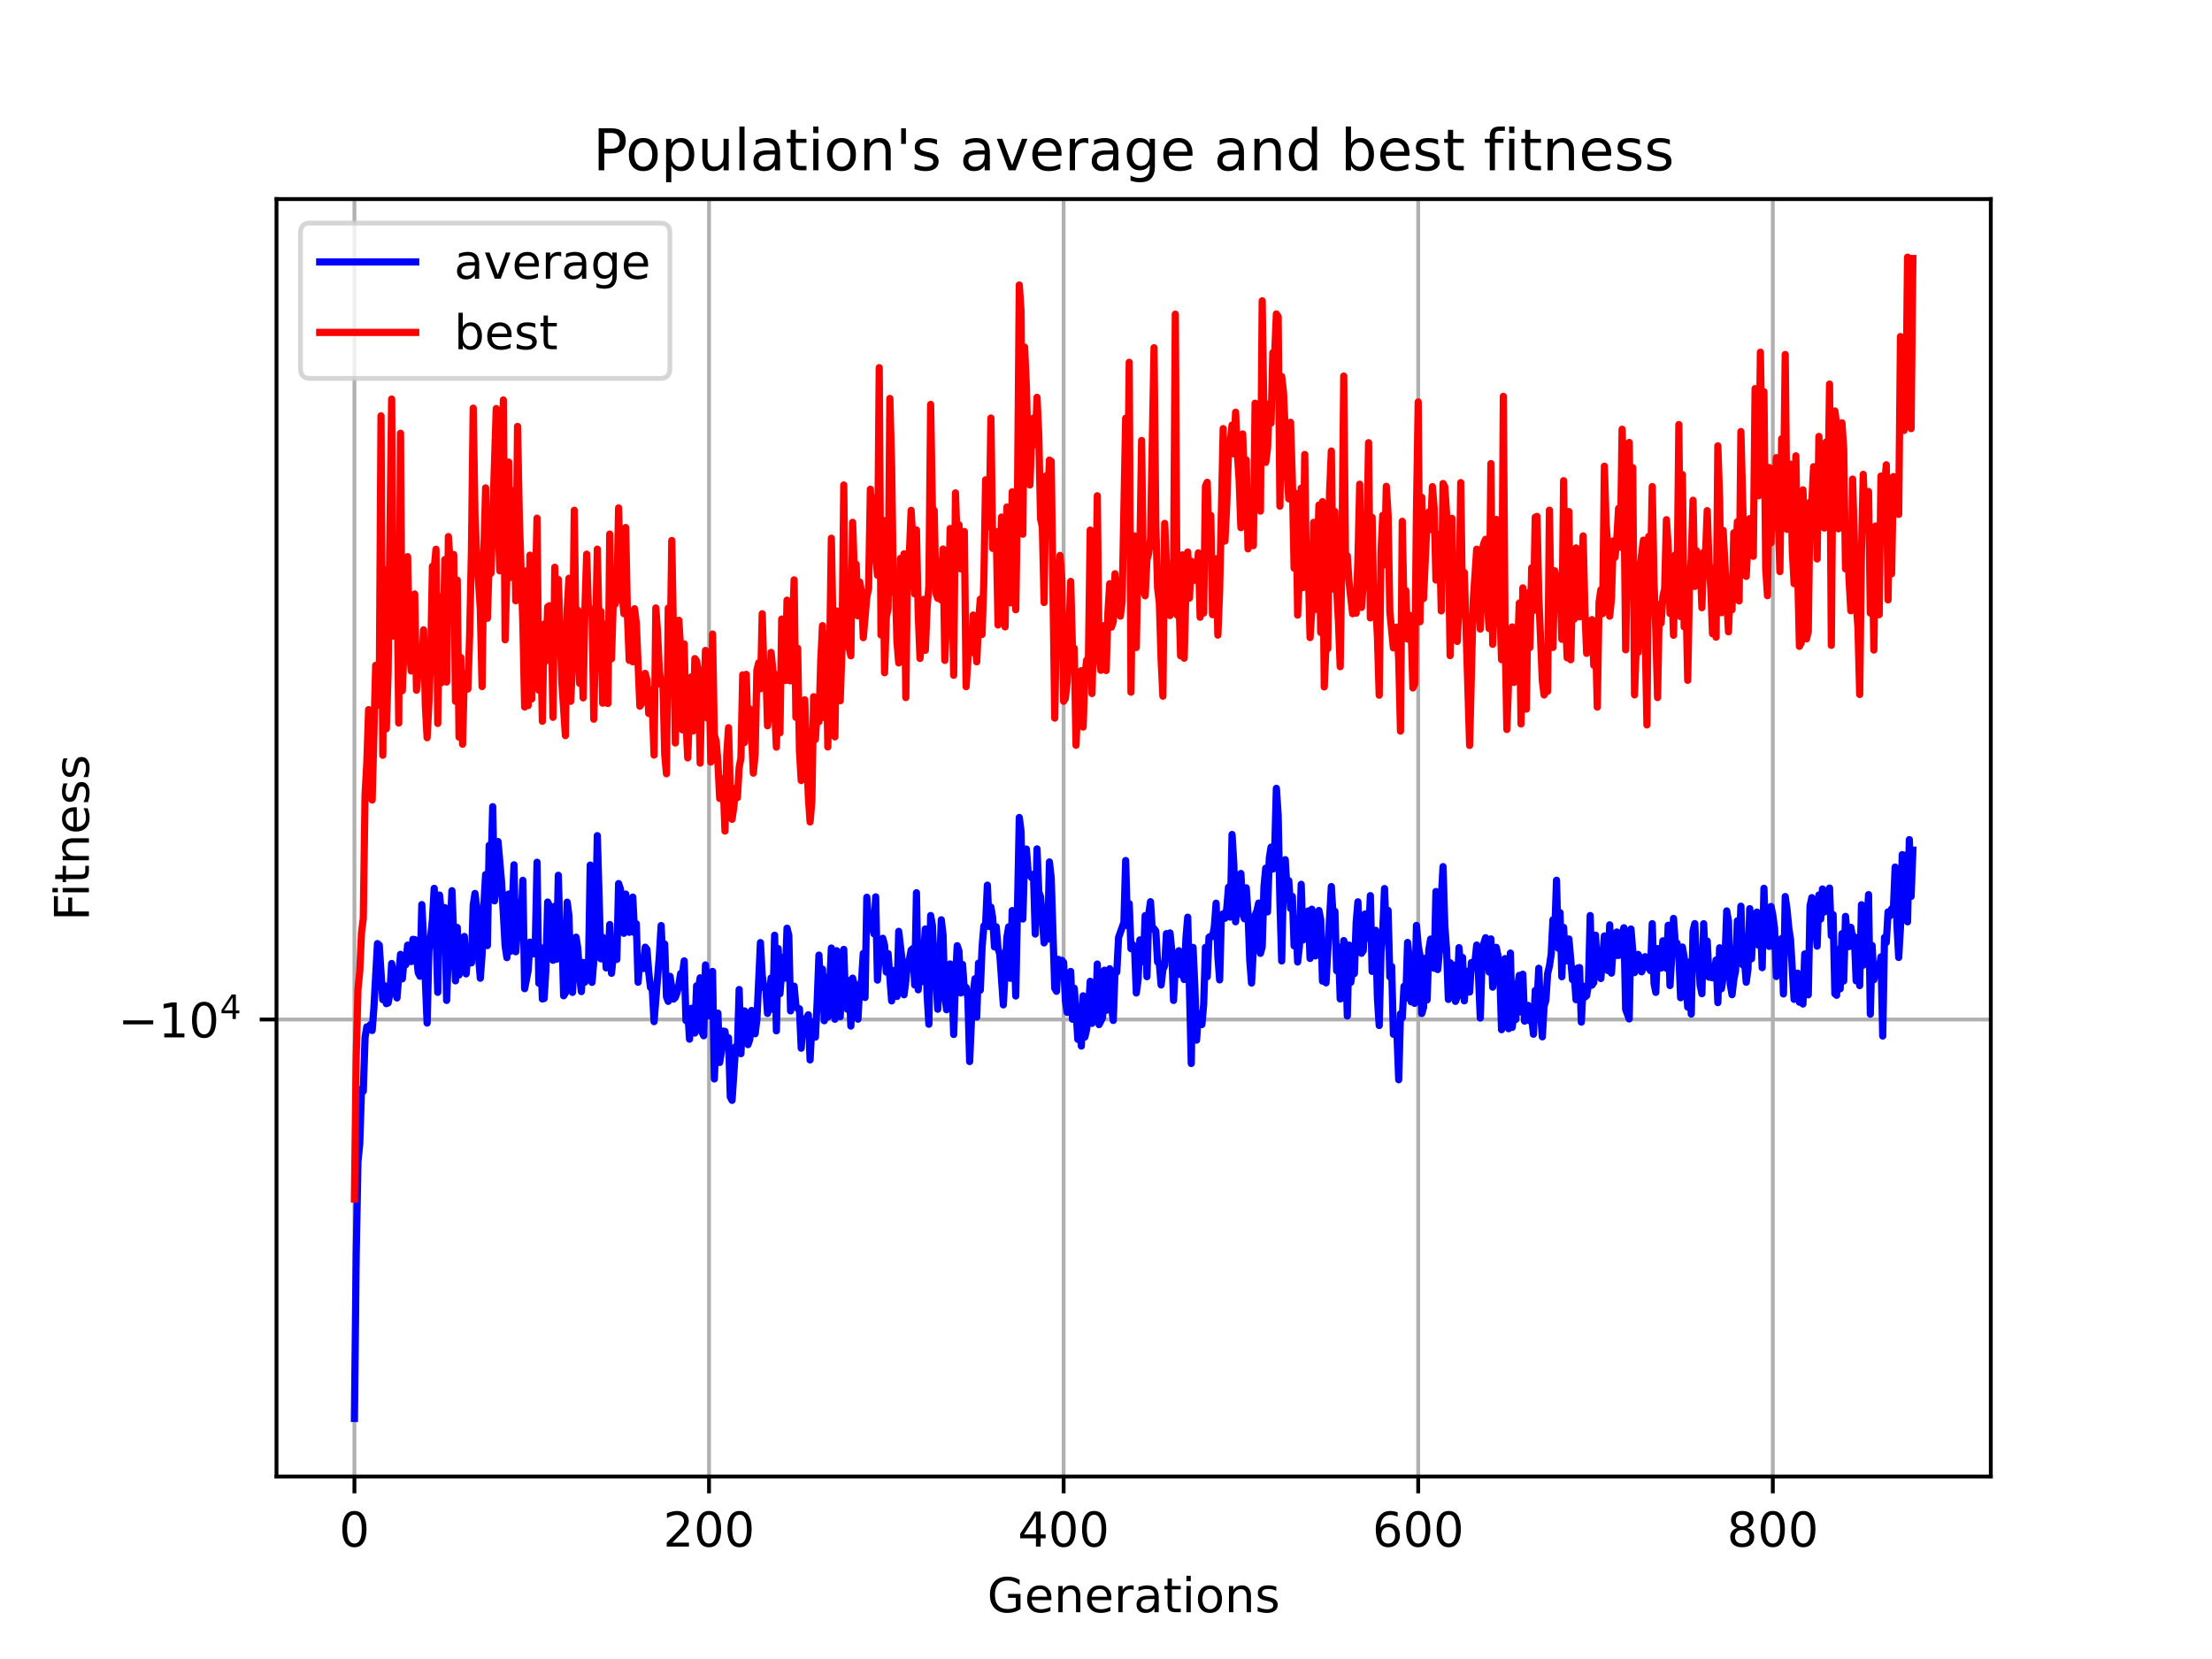 <?xml version="1.0" encoding="utf-8" standalone="no"?>
<!DOCTYPE svg PUBLIC "-//W3C//DTD SVG 1.1//EN"
  "http://www.w3.org/Graphics/SVG/1.1/DTD/svg11.dtd">
<!-- Created with matplotlib (https://matplotlib.org/) -->
<svg height="345.6pt" version="1.1" viewBox="0 0 460.8 345.6" width="460.8pt" xmlns="http://www.w3.org/2000/svg" xmlns:xlink="http://www.w3.org/1999/xlink">
 <defs>
  <style type="text/css">*{stroke-linecap:butt;stroke-linejoin:round;}</style>
 </defs>
 <g id="figure_1">
  <g id="patch_1">
   <path d="M 0 345.6 
L 460.8 345.6 
L 460.8 0 
L 0 0 
z
" style="fill:#ffffff;"/>
  </g>
  <g id="axes_1">
   <g id="patch_2">
    <path d="M 57.6 307.584 
L 414.72 307.584 
L 414.72 41.472 
L 57.6 41.472 
z
" style="fill:#ffffff;"/>
   </g>
   <g id="matplotlib.axis_1">
    <g id="xtick_1">
     <g id="line2d_1">
      <path clip-path="url(#pd38c120e44)" d="M 73.833 307.584 
L 73.833 41.472 
" style="fill:none;stroke:#b0b0b0;stroke-linecap:square;stroke-width:0.8;"/>
     </g>
     <g id="line2d_2">
      <defs>
       <path d="M 0 0 
L 0 3.5 
" id="m1db0c5ffa4" style="stroke:#000000;stroke-width:0.8;"/>
      </defs>
      <g>
       <use style="stroke:#000000;stroke-width:0.8;" x="73.833" xlink:href="#m1db0c5ffa4" y="307.584"/>
      </g>
     </g>
     <g id="text_1">
      <!-- 0 -->
      <g transform="translate(70.651 322.182)scale(0.1 -0.1)">
       <defs>
        <path d="M 31.781 66.406 
Q 24.172 66.406 20.328 58.906 
Q 16.5 51.422 16.5 36.375 
Q 16.5 21.391 20.328 13.891 
Q 24.172 6.391 31.781 6.391 
Q 39.453 6.391 43.281 13.891 
Q 47.125 21.391 47.125 36.375 
Q 47.125 51.422 43.281 58.906 
Q 39.453 66.406 31.781 66.406 
z
M 31.781 74.219 
Q 44.047 74.219 50.516 64.516 
Q 56.984 54.828 56.984 36.375 
Q 56.984 17.969 50.516 8.266 
Q 44.047 -1.422 31.781 -1.422 
Q 19.531 -1.422 13.062 8.266 
Q 6.594 17.969 6.594 36.375 
Q 6.594 54.828 13.062 64.516 
Q 19.531 74.219 31.781 74.219 
z
" id="DejaVuSans-48"/>
       </defs>
       <use xlink:href="#DejaVuSans-48"/>
      </g>
     </g>
    </g>
    <g id="xtick_2">
     <g id="line2d_3">
      <path clip-path="url(#pd38c120e44)" d="M 147.702 307.584 
L 147.702 41.472 
" style="fill:none;stroke:#b0b0b0;stroke-linecap:square;stroke-width:0.8;"/>
     </g>
     <g id="line2d_4">
      <g>
       <use style="stroke:#000000;stroke-width:0.8;" x="147.702" xlink:href="#m1db0c5ffa4" y="307.584"/>
      </g>
     </g>
     <g id="text_2">
      <!-- 200 -->
      <g transform="translate(138.158 322.182)scale(0.1 -0.1)">
       <defs>
        <path d="M 19.188 8.297 
L 53.609 8.297 
L 53.609 0 
L 7.328 0 
L 7.328 8.297 
Q 12.938 14.109 22.625 23.891 
Q 32.328 33.688 34.812 36.531 
Q 39.547 41.844 41.422 45.531 
Q 43.312 49.219 43.312 52.781 
Q 43.312 58.594 39.234 62.25 
Q 35.156 65.922 28.609 65.922 
Q 23.969 65.922 18.812 64.312 
Q 13.672 62.703 7.812 59.422 
L 7.812 69.391 
Q 13.766 71.781 18.938 73 
Q 24.125 74.219 28.422 74.219 
Q 39.75 74.219 46.484 68.547 
Q 53.219 62.891 53.219 53.422 
Q 53.219 48.922 51.531 44.891 
Q 49.859 40.875 45.406 35.406 
Q 44.188 33.984 37.641 27.219 
Q 31.109 20.453 19.188 8.297 
z
" id="DejaVuSans-50"/>
       </defs>
       <use xlink:href="#DejaVuSans-50"/>
       <use x="63.623" xlink:href="#DejaVuSans-48"/>
       <use x="127.246" xlink:href="#DejaVuSans-48"/>
      </g>
     </g>
    </g>
    <g id="xtick_3">
     <g id="line2d_5">
      <path clip-path="url(#pd38c120e44)" d="M 221.571 307.584 
L 221.571 41.472 
" style="fill:none;stroke:#b0b0b0;stroke-linecap:square;stroke-width:0.8;"/>
     </g>
     <g id="line2d_6">
      <g>
       <use style="stroke:#000000;stroke-width:0.8;" x="221.571" xlink:href="#m1db0c5ffa4" y="307.584"/>
      </g>
     </g>
     <g id="text_3">
      <!-- 400 -->
      <g transform="translate(212.027 322.182)scale(0.1 -0.1)">
       <defs>
        <path d="M 37.797 64.312 
L 12.891 25.391 
L 37.797 25.391 
z
M 35.203 72.906 
L 47.609 72.906 
L 47.609 25.391 
L 58.016 25.391 
L 58.016 17.188 
L 47.609 17.188 
L 47.609 0 
L 37.797 0 
L 37.797 17.188 
L 4.891 17.188 
L 4.891 26.703 
z
" id="DejaVuSans-52"/>
       </defs>
       <use xlink:href="#DejaVuSans-52"/>
       <use x="63.623" xlink:href="#DejaVuSans-48"/>
       <use x="127.246" xlink:href="#DejaVuSans-48"/>
      </g>
     </g>
    </g>
    <g id="xtick_4">
     <g id="line2d_7">
      <path clip-path="url(#pd38c120e44)" d="M 295.44 307.584 
L 295.44 41.472 
" style="fill:none;stroke:#b0b0b0;stroke-linecap:square;stroke-width:0.8;"/>
     </g>
     <g id="line2d_8">
      <g>
       <use style="stroke:#000000;stroke-width:0.8;" x="295.44" xlink:href="#m1db0c5ffa4" y="307.584"/>
      </g>
     </g>
     <g id="text_4">
      <!-- 600 -->
      <g transform="translate(285.896 322.182)scale(0.1 -0.1)">
       <defs>
        <path d="M 33.016 40.375 
Q 26.375 40.375 22.484 35.828 
Q 18.609 31.297 18.609 23.391 
Q 18.609 15.531 22.484 10.953 
Q 26.375 6.391 33.016 6.391 
Q 39.656 6.391 43.531 10.953 
Q 47.406 15.531 47.406 23.391 
Q 47.406 31.297 43.531 35.828 
Q 39.656 40.375 33.016 40.375 
z
M 52.594 71.297 
L 52.594 62.312 
Q 48.875 64.062 45.094 64.984 
Q 41.312 65.922 37.594 65.922 
Q 27.828 65.922 22.672 59.328 
Q 17.531 52.734 16.797 39.406 
Q 19.672 43.656 24.016 45.922 
Q 28.375 48.188 33.594 48.188 
Q 44.578 48.188 50.953 41.516 
Q 57.328 34.859 57.328 23.391 
Q 57.328 12.156 50.688 5.359 
Q 44.047 -1.422 33.016 -1.422 
Q 20.359 -1.422 13.672 8.266 
Q 6.984 17.969 6.984 36.375 
Q 6.984 53.656 15.188 63.938 
Q 23.391 74.219 37.203 74.219 
Q 40.922 74.219 44.703 73.484 
Q 48.484 72.75 52.594 71.297 
z
" id="DejaVuSans-54"/>
       </defs>
       <use xlink:href="#DejaVuSans-54"/>
       <use x="63.623" xlink:href="#DejaVuSans-48"/>
       <use x="127.246" xlink:href="#DejaVuSans-48"/>
      </g>
     </g>
    </g>
    <g id="xtick_5">
     <g id="line2d_9">
      <path clip-path="url(#pd38c120e44)" d="M 369.309 307.584 
L 369.309 41.472 
" style="fill:none;stroke:#b0b0b0;stroke-linecap:square;stroke-width:0.8;"/>
     </g>
     <g id="line2d_10">
      <g>
       <use style="stroke:#000000;stroke-width:0.8;" x="369.309" xlink:href="#m1db0c5ffa4" y="307.584"/>
      </g>
     </g>
     <g id="text_5">
      <!-- 800 -->
      <g transform="translate(359.765 322.182)scale(0.1 -0.1)">
       <defs>
        <path d="M 31.781 34.625 
Q 24.75 34.625 20.719 30.859 
Q 16.703 27.094 16.703 20.516 
Q 16.703 13.922 20.719 10.156 
Q 24.75 6.391 31.781 6.391 
Q 38.812 6.391 42.859 10.172 
Q 46.922 13.969 46.922 20.516 
Q 46.922 27.094 42.891 30.859 
Q 38.875 34.625 31.781 34.625 
z
M 21.922 38.812 
Q 15.578 40.375 12.031 44.719 
Q 8.5 49.078 8.5 55.328 
Q 8.5 64.062 14.719 69.141 
Q 20.953 74.219 31.781 74.219 
Q 42.672 74.219 48.875 69.141 
Q 55.078 64.062 55.078 55.328 
Q 55.078 49.078 51.531 44.719 
Q 48 40.375 41.703 38.812 
Q 48.828 37.156 52.797 32.312 
Q 56.781 27.484 56.781 20.516 
Q 56.781 9.906 50.312 4.234 
Q 43.844 -1.422 31.781 -1.422 
Q 19.734 -1.422 13.25 4.234 
Q 6.781 9.906 6.781 20.516 
Q 6.781 27.484 10.781 32.312 
Q 14.797 37.156 21.922 38.812 
z
M 18.312 54.391 
Q 18.312 48.734 21.844 45.562 
Q 25.391 42.391 31.781 42.391 
Q 38.141 42.391 41.719 45.562 
Q 45.312 48.734 45.312 54.391 
Q 45.312 60.062 41.719 63.234 
Q 38.141 66.406 31.781 66.406 
Q 25.391 66.406 21.844 63.234 
Q 18.312 60.062 18.312 54.391 
z
" id="DejaVuSans-56"/>
       </defs>
       <use xlink:href="#DejaVuSans-56"/>
       <use x="63.623" xlink:href="#DejaVuSans-48"/>
       <use x="127.246" xlink:href="#DejaVuSans-48"/>
      </g>
     </g>
    </g>
    <g id="text_6">
     <!-- Generations -->
     <g transform="translate(205.662 335.861)scale(0.1 -0.1)">
      <defs>
       <path d="M 59.516 10.406 
L 59.516 29.984 
L 43.406 29.984 
L 43.406 38.094 
L 69.281 38.094 
L 69.281 6.781 
Q 63.578 2.734 56.688 0.656 
Q 49.812 -1.422 42 -1.422 
Q 24.906 -1.422 15.25 8.562 
Q 5.609 18.562 5.609 36.375 
Q 5.609 54.25 15.25 64.234 
Q 24.906 74.219 42 74.219 
Q 49.125 74.219 55.547 72.453 
Q 61.969 70.703 67.391 67.281 
L 67.391 56.781 
Q 61.922 61.422 55.766 63.766 
Q 49.609 66.109 42.828 66.109 
Q 29.438 66.109 22.719 58.641 
Q 16.016 51.172 16.016 36.375 
Q 16.016 21.625 22.719 14.156 
Q 29.438 6.688 42.828 6.688 
Q 48.047 6.688 52.141 7.594 
Q 56.25 8.5 59.516 10.406 
z
" id="DejaVuSans-71"/>
       <path d="M 56.203 29.594 
L 56.203 25.203 
L 14.891 25.203 
Q 15.484 15.922 20.484 11.062 
Q 25.484 6.203 34.422 6.203 
Q 39.594 6.203 44.453 7.469 
Q 49.312 8.734 54.109 11.281 
L 54.109 2.781 
Q 49.266 0.734 44.188 -0.344 
Q 39.109 -1.422 33.891 -1.422 
Q 20.797 -1.422 13.156 6.188 
Q 5.516 13.812 5.516 26.812 
Q 5.516 40.234 12.766 48.109 
Q 20.016 56 32.328 56 
Q 43.359 56 49.781 48.891 
Q 56.203 41.797 56.203 29.594 
z
M 47.219 32.234 
Q 47.125 39.594 43.094 43.984 
Q 39.062 48.391 32.422 48.391 
Q 24.906 48.391 20.391 44.141 
Q 15.875 39.891 15.188 32.172 
z
" id="DejaVuSans-101"/>
       <path d="M 54.891 33.016 
L 54.891 0 
L 45.906 0 
L 45.906 32.719 
Q 45.906 40.484 42.875 44.328 
Q 39.844 48.188 33.797 48.188 
Q 26.516 48.188 22.312 43.547 
Q 18.109 38.922 18.109 30.906 
L 18.109 0 
L 9.078 0 
L 9.078 54.688 
L 18.109 54.688 
L 18.109 46.188 
Q 21.344 51.125 25.703 53.562 
Q 30.078 56 35.797 56 
Q 45.219 56 50.047 50.172 
Q 54.891 44.344 54.891 33.016 
z
" id="DejaVuSans-110"/>
       <path d="M 41.109 46.297 
Q 39.594 47.172 37.812 47.578 
Q 36.031 48 33.891 48 
Q 26.266 48 22.188 43.047 
Q 18.109 38.094 18.109 28.812 
L 18.109 0 
L 9.078 0 
L 9.078 54.688 
L 18.109 54.688 
L 18.109 46.188 
Q 20.953 51.172 25.484 53.578 
Q 30.031 56 36.531 56 
Q 37.453 56 38.578 55.875 
Q 39.703 55.766 41.062 55.516 
z
" id="DejaVuSans-114"/>
       <path d="M 34.281 27.484 
Q 23.391 27.484 19.188 25 
Q 14.984 22.516 14.984 16.5 
Q 14.984 11.719 18.141 8.906 
Q 21.297 6.109 26.703 6.109 
Q 34.188 6.109 38.703 11.406 
Q 43.219 16.703 43.219 25.484 
L 43.219 27.484 
z
M 52.203 31.203 
L 52.203 0 
L 43.219 0 
L 43.219 8.297 
Q 40.141 3.328 35.547 0.953 
Q 30.953 -1.422 24.312 -1.422 
Q 15.922 -1.422 10.953 3.297 
Q 6 8.016 6 15.922 
Q 6 25.141 12.172 29.828 
Q 18.359 34.516 30.609 34.516 
L 43.219 34.516 
L 43.219 35.406 
Q 43.219 41.609 39.141 45 
Q 35.062 48.391 27.688 48.391 
Q 23 48.391 18.547 47.266 
Q 14.109 46.141 10.016 43.891 
L 10.016 52.203 
Q 14.938 54.109 19.578 55.047 
Q 24.219 56 28.609 56 
Q 40.484 56 46.344 49.844 
Q 52.203 43.703 52.203 31.203 
z
" id="DejaVuSans-97"/>
       <path d="M 18.312 70.219 
L 18.312 54.688 
L 36.812 54.688 
L 36.812 47.703 
L 18.312 47.703 
L 18.312 18.016 
Q 18.312 11.328 20.141 9.422 
Q 21.969 7.516 27.594 7.516 
L 36.812 7.516 
L 36.812 0 
L 27.594 0 
Q 17.188 0 13.234 3.875 
Q 9.281 7.766 9.281 18.016 
L 9.281 47.703 
L 2.688 47.703 
L 2.688 54.688 
L 9.281 54.688 
L 9.281 70.219 
z
" id="DejaVuSans-116"/>
       <path d="M 9.422 54.688 
L 18.406 54.688 
L 18.406 0 
L 9.422 0 
z
M 9.422 75.984 
L 18.406 75.984 
L 18.406 64.594 
L 9.422 64.594 
z
" id="DejaVuSans-105"/>
       <path d="M 30.609 48.391 
Q 23.391 48.391 19.188 42.75 
Q 14.984 37.109 14.984 27.297 
Q 14.984 17.484 19.156 11.844 
Q 23.344 6.203 30.609 6.203 
Q 37.797 6.203 41.984 11.859 
Q 46.188 17.531 46.188 27.297 
Q 46.188 37.016 41.984 42.703 
Q 37.797 48.391 30.609 48.391 
z
M 30.609 56 
Q 42.328 56 49.016 48.375 
Q 55.719 40.766 55.719 27.297 
Q 55.719 13.875 49.016 6.219 
Q 42.328 -1.422 30.609 -1.422 
Q 18.844 -1.422 12.172 6.219 
Q 5.516 13.875 5.516 27.297 
Q 5.516 40.766 12.172 48.375 
Q 18.844 56 30.609 56 
z
" id="DejaVuSans-111"/>
       <path d="M 44.281 53.078 
L 44.281 44.578 
Q 40.484 46.531 36.375 47.5 
Q 32.281 48.484 27.875 48.484 
Q 21.188 48.484 17.844 46.438 
Q 14.5 44.391 14.5 40.281 
Q 14.5 37.156 16.891 35.375 
Q 19.281 33.594 26.516 31.984 
L 29.594 31.297 
Q 39.156 29.25 43.188 25.516 
Q 47.219 21.781 47.219 15.094 
Q 47.219 7.469 41.188 3.016 
Q 35.156 -1.422 24.609 -1.422 
Q 20.219 -1.422 15.453 -0.562 
Q 10.688 0.297 5.422 2 
L 5.422 11.281 
Q 10.406 8.688 15.234 7.391 
Q 20.062 6.109 24.812 6.109 
Q 31.156 6.109 34.562 8.281 
Q 37.984 10.453 37.984 14.406 
Q 37.984 18.062 35.516 20.016 
Q 33.062 21.969 24.703 23.781 
L 21.578 24.516 
Q 13.234 26.266 9.516 29.906 
Q 5.812 33.547 5.812 39.891 
Q 5.812 47.609 11.281 51.797 
Q 16.75 56 26.812 56 
Q 31.781 56 36.172 55.266 
Q 40.578 54.547 44.281 53.078 
z
" id="DejaVuSans-115"/>
      </defs>
      <use xlink:href="#DejaVuSans-71"/>
      <use x="77.49" xlink:href="#DejaVuSans-101"/>
      <use x="139.014" xlink:href="#DejaVuSans-110"/>
      <use x="202.393" xlink:href="#DejaVuSans-101"/>
      <use x="263.916" xlink:href="#DejaVuSans-114"/>
      <use x="305.029" xlink:href="#DejaVuSans-97"/>
      <use x="366.309" xlink:href="#DejaVuSans-116"/>
      <use x="405.518" xlink:href="#DejaVuSans-105"/>
      <use x="433.301" xlink:href="#DejaVuSans-111"/>
      <use x="494.482" xlink:href="#DejaVuSans-110"/>
      <use x="557.861" xlink:href="#DejaVuSans-115"/>
     </g>
    </g>
   </g>
   <g id="matplotlib.axis_2">
    <g id="ytick_1">
     <g id="line2d_11">
      <path clip-path="url(#pd38c120e44)" d="M 57.6 212.379 
L 414.72 212.379 
" style="fill:none;stroke:#b0b0b0;stroke-linecap:square;stroke-width:0.8;"/>
     </g>
     <g id="line2d_12">
      <defs>
       <path d="M 0 0 
L -3.5 0 
" id="mbe01d9fb01" style="stroke:#000000;stroke-width:0.8;"/>
      </defs>
      <g>
       <use style="stroke:#000000;stroke-width:0.8;" x="57.6" xlink:href="#mbe01d9fb01" y="212.379"/>
      </g>
     </g>
     <g id="text_7">
      <!-- $\mathdefault{-10^{4}}$ -->
      <g transform="translate(24.6 216.178)scale(0.1 -0.1)">
       <defs>
        <path d="M 10.594 35.5 
L 73.188 35.5 
L 73.188 27.203 
L 10.594 27.203 
z
" id="DejaVuSans-8722"/>
        <path d="M 12.406 8.297 
L 28.516 8.297 
L 28.516 63.922 
L 10.984 60.406 
L 10.984 69.391 
L 28.422 72.906 
L 38.281 72.906 
L 38.281 8.297 
L 54.391 8.297 
L 54.391 0 
L 12.406 0 
z
" id="DejaVuSans-49"/>
       </defs>
       <use transform="translate(0 0.684)" xlink:href="#DejaVuSans-8722"/>
       <use transform="translate(83.789 0.684)" xlink:href="#DejaVuSans-49"/>
       <use transform="translate(147.412 0.684)" xlink:href="#DejaVuSans-48"/>
       <use transform="translate(211.992 38.966)scale(0.7)" xlink:href="#DejaVuSans-52"/>
      </g>
     </g>
    </g>
    <g id="text_8">
     <!-- Fitness -->
     <g transform="translate(18.52 191.845)rotate(-90)scale(0.1 -0.1)">
      <defs>
       <path d="M 9.812 72.906 
L 51.703 72.906 
L 51.703 64.594 
L 19.672 64.594 
L 19.672 43.109 
L 48.578 43.109 
L 48.578 34.812 
L 19.672 34.812 
L 19.672 0 
L 9.812 0 
z
" id="DejaVuSans-70"/>
      </defs>
      <use xlink:href="#DejaVuSans-70"/>
      <use x="50.27" xlink:href="#DejaVuSans-105"/>
      <use x="78.053" xlink:href="#DejaVuSans-116"/>
      <use x="117.262" xlink:href="#DejaVuSans-110"/>
      <use x="180.641" xlink:href="#DejaVuSans-101"/>
      <use x="242.164" xlink:href="#DejaVuSans-115"/>
      <use x="294.264" xlink:href="#DejaVuSans-115"/>
     </g>
    </g>
   </g>
   <g id="line2d_13">
    <path clip-path="url(#pd38c120e44)" d="M 73.833 295.488 
L 74.202 261.455 
L 74.571 241.921 
L 74.941 238.275 
L 75.31 226.884 
L 75.679 227.316 
L 76.049 216.107 
L 76.418 213.903 
L 76.787 214.26 
L 77.157 213.443 
L 77.526 214.669 
L 77.896 209.862 
L 78.634 196.57 
L 79.004 196.885 
L 79.742 208.253 
L 80.112 205.337 
L 80.481 209.088 
L 80.85 208.93 
L 81.22 206.943 
L 81.589 200.716 
L 81.958 202.649 
L 82.328 206.247 
L 82.697 207.891 
L 83.436 198.8 
L 83.805 203.911 
L 84.174 200.091 
L 84.544 200.954 
L 84.913 196.89 
L 85.282 198.208 
L 85.652 200.314 
L 86.021 195.679 
L 86.39 195.725 
L 87.129 202.645 
L 87.499 203.369 
L 87.868 188.44 
L 88.237 195.382 
L 88.976 213.124 
L 89.345 198.017 
L 89.715 195.263 
L 90.084 191.538 
L 90.453 185.057 
L 90.823 193.732 
L 91.192 206.725 
L 91.561 186.453 
L 91.931 190.06 
L 92.3 190.964 
L 92.669 189.076 
L 93.039 208.404 
L 93.408 198.517 
L 93.777 193.657 
L 94.147 185.548 
L 94.885 204.329 
L 95.255 193.217 
L 95.624 203.116 
L 95.993 200.185 
L 96.363 202.213 
L 96.732 195.079 
L 97.101 202.877 
L 97.471 198.508 
L 97.84 197.194 
L 98.21 200.583 
L 98.579 188.507 
L 98.948 186.118 
L 99.318 188.996 
L 99.687 199.235 
L 100.056 203.788 
L 100.426 198.826 
L 100.795 188.582 
L 101.164 182.188 
L 101.534 196.983 
L 101.903 176.102 
L 102.272 181.867 
L 102.642 168.046 
L 103.011 187.67 
L 103.38 184.728 
L 103.75 175.309 
L 104.488 183.785 
L 105.227 197.028 
L 105.596 199.495 
L 105.966 186.243 
L 106.335 198.178 
L 107.074 180.152 
L 107.443 198.266 
L 108.182 188.036 
L 108.551 192.346 
L 108.921 183.389 
L 109.29 205.966 
L 110.029 202.153 
L 110.398 196.262 
L 110.767 198.551 
L 111.137 198.726 
L 111.506 197.034 
L 111.875 179.616 
L 112.245 204.82 
L 112.614 197.37 
L 112.983 208.113 
L 113.353 208.008 
L 113.722 201.984 
L 114.091 187.913 
L 114.461 188.711 
L 114.83 196.665 
L 115.199 200.046 
L 115.569 188.775 
L 115.938 199.829 
L 116.307 182.335 
L 116.677 195.604 
L 117.046 194.332 
L 117.415 207.442 
L 117.785 206.861 
L 118.154 187.936 
L 118.524 190.788 
L 118.893 203.857 
L 119.262 206.74 
L 119.632 197.152 
L 120.001 195.233 
L 120.37 197.578 
L 120.74 203.55 
L 121.109 206.568 
L 121.478 200.491 
L 121.848 204.602 
L 122.217 203.534 
L 122.586 201.879 
L 122.956 180.206 
L 123.325 204.648 
L 123.694 200.312 
L 124.064 191.471 
L 124.433 174.08 
L 125.172 199.741 
L 125.541 195.241 
L 125.91 196.001 
L 126.28 201.637 
L 126.649 201.194 
L 127.018 192.592 
L 127.388 202.758 
L 127.757 198.993 
L 128.126 199.878 
L 128.496 199.856 
L 128.865 184.062 
L 129.235 185.158 
L 129.604 188.837 
L 129.973 194.425 
L 130.343 186.252 
L 131.081 194.215 
L 131.451 189.796 
L 131.82 186.878 
L 132.189 194.318 
L 132.559 192.439 
L 132.928 204.621 
L 133.297 199.58 
L 133.667 200.205 
L 134.036 201.765 
L 134.405 197.322 
L 134.775 197.796 
L 135.144 202.536 
L 135.513 205.713 
L 135.883 206.081 
L 136.252 212.822 
L 137.36 199.015 
L 137.729 192.808 
L 138.099 200.756 
L 138.468 196.664 
L 138.838 207.673 
L 139.207 208.604 
L 139.576 203.383 
L 140.315 208.134 
L 140.684 207.771 
L 141.054 206.744 
L 141.423 205.132 
L 141.792 202.798 
L 142.162 202.943 
L 142.531 200.167 
L 142.9 212.6 
L 143.27 210.566 
L 143.639 216.48 
L 144.008 210.066 
L 144.378 210.015 
L 144.747 215.201 
L 145.116 205.361 
L 145.486 206.184 
L 145.855 203.7 
L 146.224 214.981 
L 146.594 215.77 
L 146.963 201.01 
L 147.332 204.946 
L 147.702 211.643 
L 148.071 208.162 
L 148.44 202.361 
L 148.81 224.763 
L 149.179 215.603 
L 149.549 211.044 
L 149.918 221.332 
L 150.287 219.111 
L 150.657 214.797 
L 151.026 214.861 
L 151.395 217.843 
L 151.765 216.199 
L 152.134 228.509 
L 152.503 229.221 
L 153.242 218.031 
L 153.611 218.489 
L 153.981 206.135 
L 154.35 219.503 
L 154.719 210.588 
L 155.089 210.589 
L 155.458 216.641 
L 155.827 217.614 
L 156.197 216.514 
L 156.566 210.499 
L 156.935 214.418 
L 157.305 215.357 
L 157.674 212.394 
L 158.413 196.358 
L 158.782 203.159 
L 159.151 205.778 
L 159.521 205.724 
L 159.89 211.117 
L 160.26 208.965 
L 160.629 203.731 
L 160.998 210.278 
L 161.368 194.828 
L 161.737 214.742 
L 162.106 197.597 
L 162.476 207.014 
L 162.845 202.261 
L 163.214 199.403 
L 163.584 203.768 
L 163.953 193.357 
L 164.322 194.858 
L 164.692 210.587 
L 165.061 206.917 
L 165.43 205.435 
L 165.8 209.559 
L 166.169 210.094 
L 166.538 210.149 
L 166.908 218.358 
L 167.277 212.671 
L 167.646 215.563 
L 168.016 212.006 
L 168.385 211.399 
L 168.754 220.798 
L 169.124 213.68 
L 169.493 212.878 
L 169.863 216.056 
L 170.232 208.662 
L 170.601 198.965 
L 170.971 206.616 
L 171.34 201.884 
L 171.709 212.638 
L 172.079 203.58 
L 172.448 211.87 
L 172.817 205.985 
L 173.187 197.494 
L 173.925 212.316 
L 174.295 198.045 
L 174.664 200.734 
L 175.033 211.798 
L 175.403 201.765 
L 175.772 197.777 
L 176.141 208.463 
L 176.511 210.247 
L 176.88 204.275 
L 177.249 213.747 
L 177.619 203.764 
L 177.988 205.326 
L 178.357 205.192 
L 178.727 212.308 
L 179.096 205.347 
L 179.465 204.433 
L 179.835 198.621 
L 180.204 207.794 
L 180.574 186.919 
L 180.943 192.076 
L 181.312 191.437 
L 181.682 192.687 
L 182.051 194.511 
L 182.42 186.831 
L 182.79 204.174 
L 183.159 199.032 
L 183.528 199.23 
L 183.898 195.465 
L 184.267 196.888 
L 184.636 202.496 
L 185.006 198.657 
L 185.744 208.511 
L 186.114 202.165 
L 186.483 206.816 
L 186.852 207.59 
L 187.222 194.013 
L 187.96 200.384 
L 188.33 207.231 
L 188.699 204.327 
L 189.068 200.52 
L 189.438 199.878 
L 189.807 197.929 
L 190.177 197.589 
L 190.546 205.2 
L 190.915 185.974 
L 191.285 206.197 
L 191.654 198.327 
L 192.023 204.512 
L 192.762 193.509 
L 193.131 207.174 
L 193.501 213.368 
L 193.87 190.719 
L 194.239 192.8 
L 194.609 201.239 
L 194.978 203.414 
L 195.347 210.236 
L 195.717 202.532 
L 196.086 191.61 
L 196.455 194.773 
L 196.825 207.582 
L 197.194 210.354 
L 197.563 206.342 
L 197.933 200.806 
L 198.302 204.577 
L 198.671 215.508 
L 199.041 203.914 
L 199.41 197.01 
L 199.779 198.166 
L 200.149 206.856 
L 200.518 200.908 
L 200.888 206.361 
L 201.257 205.692 
L 201.626 207.954 
L 201.996 221.145 
L 202.365 212.666 
L 202.734 206.898 
L 203.104 203.886 
L 203.473 211.876 
L 203.842 200.634 
L 204.212 206.272 
L 204.581 197.435 
L 204.95 192.897 
L 205.32 192.538 
L 205.689 184.391 
L 206.058 193.01 
L 206.428 188.968 
L 206.797 191.254 
L 207.166 197.255 
L 207.536 193.066 
L 207.905 197.574 
L 208.274 198.748 
L 209.013 209.332 
L 209.752 195.265 
L 210.121 193.077 
L 210.49 203.799 
L 210.86 189.685 
L 211.229 195.265 
L 211.599 207.482 
L 212.337 170.29 
L 212.707 173.205 
L 213.076 191.446 
L 213.445 178.295 
L 213.815 176.872 
L 214.184 181.722 
L 214.923 182.842 
L 215.292 182.121 
L 215.661 194.574 
L 216.031 176.835 
L 216.4 185.789 
L 216.769 186.814 
L 217.508 196.424 
L 217.877 192.143 
L 218.247 195.669 
L 218.616 179.556 
L 218.985 182.897 
L 219.724 205.863 
L 220.093 206.503 
L 220.463 199.844 
L 220.832 201.4 
L 221.202 200.052 
L 221.571 200.51 
L 221.94 208.374 
L 222.31 210.911 
L 222.679 208.818 
L 223.048 202.375 
L 223.418 212.322 
L 223.787 205.864 
L 224.156 210.4 
L 224.526 216.513 
L 224.895 213.708 
L 225.264 217.919 
L 225.634 207.447 
L 226.003 216.033 
L 226.372 214.434 
L 226.742 210.615 
L 227.111 204.423 
L 227.48 213.187 
L 228.219 212.187 
L 228.588 200.828 
L 228.958 213.445 
L 229.696 211.97 
L 230.066 202.112 
L 230.435 210.475 
L 230.804 205.03 
L 231.174 201.806 
L 231.543 209.852 
L 231.913 212.574 
L 232.282 202.314 
L 232.651 202.489 
L 233.021 195.274 
L 234.129 192.17 
L 234.498 179.262 
L 234.867 192.826 
L 235.237 188.238 
L 235.606 197.631 
L 235.975 196.777 
L 236.345 197.36 
L 236.714 206.861 
L 237.083 204.103 
L 237.453 195.798 
L 237.822 200.372 
L 238.191 200.26 
L 238.561 190.741 
L 238.93 203.463 
L 239.299 190.441 
L 239.669 187.84 
L 240.038 193.535 
L 240.407 193.464 
L 240.777 193.993 
L 241.146 200.401 
L 241.516 200.795 
L 241.885 205.183 
L 242.254 201.958 
L 242.624 201.154 
L 242.993 194.487 
L 243.362 197.672 
L 243.732 194.344 
L 244.101 197.999 
L 244.47 208.414 
L 244.84 201.084 
L 245.209 201.692 
L 245.578 198.057 
L 245.948 203.059 
L 246.317 201.628 
L 246.686 204.052 
L 247.056 195.421 
L 247.425 191.063 
L 248.164 221.544 
L 248.533 197.361 
L 248.902 205.457 
L 249.272 216.676 
L 249.641 211.126 
L 250.01 213.345 
L 250.38 213.44 
L 250.749 209.193 
L 251.118 197.352 
L 251.488 203.479 
L 251.857 195.235 
L 252.227 195.026 
L 252.596 195.092 
L 252.965 193.093 
L 253.335 188.149 
L 253.704 199.244 
L 254.073 204.131 
L 254.443 190.588 
L 254.812 190.362 
L 255.181 191.293 
L 255.551 189.281 
L 255.92 184.823 
L 256.289 191.052 
L 256.659 173.837 
L 257.028 179.964 
L 257.397 192.027 
L 257.767 186.847 
L 258.136 187.621 
L 258.505 181.963 
L 258.875 190.44 
L 259.244 191.406 
L 259.613 184.947 
L 259.983 190.377 
L 260.352 200.122 
L 260.721 204.792 
L 261.46 190.661 
L 261.829 189.793 
L 262.199 188.131 
L 262.568 198.602 
L 262.938 197.268 
L 263.307 184.73 
L 263.676 180.857 
L 264.046 189.968 
L 264.415 178.765 
L 264.784 176.48 
L 265.154 181.046 
L 265.523 177.671 
L 265.892 164.219 
L 266.262 169.773 
L 266.631 187.934 
L 267 200.191 
L 267.37 182.84 
L 267.739 179.088 
L 268.108 185.336 
L 268.478 183.449 
L 268.847 189.261 
L 269.216 186.732 
L 269.586 197.043 
L 269.955 192.182 
L 270.324 200.404 
L 270.694 197.082 
L 271.063 184.221 
L 271.432 195.813 
L 271.802 193.299 
L 272.171 192.025 
L 272.541 189.769 
L 272.91 199.662 
L 273.279 189.401 
L 273.649 192.644 
L 274.018 199.134 
L 274.387 196.149 
L 274.757 189.675 
L 275.126 191.601 
L 275.495 204.386 
L 275.865 201.336 
L 276.234 204.746 
L 277.342 184.688 
L 277.711 190.936 
L 278.081 189.841 
L 278.45 202.23 
L 278.819 197.249 
L 279.189 208.108 
L 279.558 207.876 
L 279.927 195.939 
L 280.297 197.271 
L 280.666 211.648 
L 281.035 196.88 
L 281.405 204.63 
L 281.774 201.657 
L 282.143 202.808 
L 282.513 192.151 
L 282.882 187.865 
L 283.252 198.076 
L 283.621 198.588 
L 283.99 198.037 
L 284.36 190.398 
L 284.729 194.045 
L 285.098 195.484 
L 285.468 186.572 
L 285.837 202.357 
L 286.206 199.691 
L 286.576 193.797 
L 286.945 208.035 
L 287.314 213.632 
L 287.684 198.567 
L 288.053 193.883 
L 288.422 185.103 
L 288.792 195.296 
L 289.161 189.646 
L 289.53 203.499 
L 289.9 201.315 
L 290.269 215.468 
L 290.638 214.013 
L 291.008 215.321 
L 291.377 224.93 
L 291.746 211.188 
L 292.116 212.019 
L 292.485 205.463 
L 292.855 207.955 
L 293.224 196.326 
L 293.593 199.814 
L 293.963 208.7 
L 294.332 200.101 
L 294.701 209.028 
L 295.071 192.781 
L 295.44 196.931 
L 295.809 199.072 
L 296.179 211.143 
L 296.548 209.901 
L 296.917 199.63 
L 297.287 208.302 
L 297.656 197.825 
L 298.025 195.632 
L 298.764 201.712 
L 299.133 185.721 
L 299.503 201.977 
L 299.872 198.037 
L 300.241 187.261 
L 300.611 180.531 
L 300.98 192.892 
L 301.349 197.893 
L 301.719 208.196 
L 302.088 200.547 
L 302.457 202.656 
L 302.827 201.051 
L 303.196 208.607 
L 303.566 207.717 
L 303.935 197.41 
L 304.304 202.376 
L 304.674 199.445 
L 305.043 208.488 
L 305.412 202.314 
L 305.782 203.872 
L 306.151 206.658 
L 306.52 200.518 
L 306.89 201.615 
L 307.259 200.372 
L 307.628 196.869 
L 307.998 203.173 
L 308.367 212.07 
L 308.736 200.223 
L 309.106 196.516 
L 309.475 195.344 
L 309.844 195.87 
L 310.214 202.494 
L 310.583 195.597 
L 310.952 205.644 
L 311.691 197.354 
L 312.06 199.121 
L 312.43 202.608 
L 312.799 214.504 
L 313.538 199.689 
L 313.907 209.196 
L 314.277 214.297 
L 314.646 198.546 
L 315.015 214.03 
L 315.385 211.111 
L 315.754 212.366 
L 316.123 205.64 
L 316.493 203.186 
L 316.862 210.844 
L 317.231 202.945 
L 317.601 212.728 
L 317.97 212.012 
L 318.339 209.447 
L 318.709 212.684 
L 319.078 211.916 
L 319.447 215.452 
L 319.817 206.33 
L 320.186 208.986 
L 320.555 201.706 
L 320.925 211.053 
L 321.294 215.989 
L 321.663 209.569 
L 322.033 208.43 
L 322.402 202.767 
L 322.771 201.277 
L 323.141 198.773 
L 323.51 191.597 
L 323.88 194.689 
L 324.249 183.367 
L 324.618 197.536 
L 324.988 190.126 
L 325.357 203.476 
L 325.726 193.188 
L 326.096 200.191 
L 326.465 200.093 
L 326.834 195.605 
L 327.573 204.08 
L 327.942 203.039 
L 328.312 208.253 
L 328.681 201.667 
L 329.05 201.563 
L 329.42 212.925 
L 329.789 205.419 
L 330.158 207.709 
L 330.528 207.392 
L 330.897 205.222 
L 331.266 190.725 
L 331.636 205.232 
L 332.005 204.677 
L 332.374 194.805 
L 332.744 201.903 
L 333.113 199.906 
L 333.482 203.844 
L 334.221 194.972 
L 334.591 199.742 
L 334.96 202.188 
L 335.329 192.657 
L 335.699 202.72 
L 336.068 196.978 
L 336.437 199.11 
L 336.807 194.152 
L 337.176 199.028 
L 337.545 198.704 
L 337.915 194.52 
L 338.284 193.27 
L 338.653 210.275 
L 339.392 212.253 
L 339.761 193.528 
L 340.5 202.614 
L 340.869 199.923 
L 341.239 198.817 
L 341.608 199.461 
L 341.977 202.449 
L 342.347 201.58 
L 342.716 199.29 
L 343.085 201.1 
L 343.455 201.551 
L 343.824 202.212 
L 344.194 192.415 
L 344.563 204.836 
L 344.932 206.729 
L 345.302 197.603 
L 345.671 198.187 
L 346.04 201.662 
L 346.41 195.988 
L 346.779 196.456 
L 347.148 201.719 
L 347.518 192.746 
L 347.887 205.306 
L 348.256 199.239 
L 348.626 191.327 
L 348.995 196.579 
L 349.364 196.491 
L 349.734 198.758 
L 350.103 207.854 
L 350.472 197.282 
L 350.842 199.41 
L 351.58 209.808 
L 351.95 200.389 
L 352.319 211.248 
L 352.688 193.948 
L 353.058 192.407 
L 353.427 200.606 
L 353.796 198.334 
L 354.166 205.198 
L 354.535 207.004 
L 354.905 192.426 
L 355.274 200.991 
L 355.643 196.039 
L 356.013 203.561 
L 356.382 203.562 
L 356.751 203.692 
L 357.121 202.419 
L 357.49 199.986 
L 357.859 208.867 
L 358.229 197.441 
L 358.598 205.983 
L 358.967 203.702 
L 359.337 200.319 
L 359.706 189.764 
L 360.075 191.919 
L 360.445 205.037 
L 360.814 207.214 
L 361.183 204.081 
L 361.553 202.222 
L 361.922 191.824 
L 362.291 198.763 
L 362.661 188.777 
L 363.03 200.997 
L 363.399 200.003 
L 363.769 204.614 
L 364.138 201.883 
L 364.508 189.292 
L 364.877 199.735 
L 365.246 191.919 
L 365.616 191.336 
L 365.985 190.002 
L 366.354 196.927 
L 366.724 191.683 
L 367.093 201.59 
L 367.462 185.045 
L 367.832 196.031 
L 368.201 193.709 
L 368.57 197.159 
L 368.94 188.832 
L 369.309 190.634 
L 369.678 193.45 
L 370.048 203.426 
L 370.417 197.193 
L 370.786 197.894 
L 371.156 195.501 
L 371.525 207.059 
L 371.894 186.771 
L 372.264 189.371 
L 372.633 193.261 
L 373.002 195.732 
L 373.741 208.181 
L 374.11 203.913 
L 374.48 202.718 
L 374.849 208.774 
L 375.219 206.959 
L 375.588 209.157 
L 375.957 198.719 
L 376.327 200.706 
L 376.696 207.238 
L 377.065 188.731 
L 377.435 186.996 
L 377.804 188.418 
L 378.543 197.102 
L 378.912 186.442 
L 379.281 191.467 
L 379.651 185.193 
L 380.02 189.993 
L 380.389 186.901 
L 380.759 185.746 
L 381.128 185.001 
L 381.497 194.934 
L 381.867 190.532 
L 382.236 207.016 
L 382.605 207.332 
L 382.975 197.794 
L 383.344 205.996 
L 383.713 194.498 
L 384.083 204.367 
L 384.452 190.9 
L 384.821 195.113 
L 385.191 197.188 
L 385.56 193.181 
L 385.93 195.315 
L 386.299 195.154 
L 386.668 204.325 
L 387.038 201.242 
L 387.407 205.32 
L 387.776 188.468 
L 388.146 201.067 
L 388.515 195.928 
L 388.884 193.151 
L 389.254 186.372 
L 389.623 211.269 
L 389.992 196.956 
L 390.362 204.097 
L 390.731 202.1 
L 391.1 201.855 
L 391.47 201.827 
L 391.839 199.336 
L 392.208 215.828 
L 392.578 195.286 
L 392.947 196.34 
L 393.316 189.969 
L 393.686 190.798 
L 394.055 189.343 
L 394.424 189.53 
L 394.794 180.621 
L 395.163 192.55 
L 395.533 199.455 
L 395.902 193.172 
L 396.271 178.034 
L 396.641 185.563 
L 397.01 178.121 
L 397.379 192.036 
L 397.749 174.911 
L 398.118 186.747 
L 398.487 177.091 
L 398.487 177.091 
" style="fill:none;stroke:#0000ff;stroke-linecap:square;stroke-width:1.5;"/>
   </g>
   <g id="line2d_14">
    <path clip-path="url(#pd38c120e44)" d="M 73.833 249.78 
L 74.202 220.265 
L 74.571 206.161 
L 74.941 202.374 
L 75.31 194.257 
L 75.679 191.359 
L 76.049 165.548 
L 76.418 158.892 
L 76.787 147.824 
L 77.157 162.553 
L 77.526 166.661 
L 78.265 138.593 
L 78.634 146.955 
L 79.004 144.238 
L 79.373 86.623 
L 79.742 157.336 
L 80.112 118.675 
L 80.481 151.815 
L 80.85 140.122 
L 81.589 83.133 
L 81.958 132.513 
L 82.328 127.702 
L 82.697 118.871 
L 83.066 150.629 
L 83.436 90.254 
L 83.805 143.895 
L 84.913 115.964 
L 85.282 134.848 
L 85.652 139.781 
L 86.021 135.321 
L 86.39 123.739 
L 86.76 143.79 
L 87.129 139.496 
L 87.499 138.652 
L 87.868 139.025 
L 88.237 131.203 
L 88.607 147.038 
L 88.976 153.683 
L 89.345 146.552 
L 89.715 136.942 
L 90.084 117.972 
L 90.453 118.49 
L 90.823 114.415 
L 91.192 150.708 
L 91.561 124.305 
L 91.931 142.233 
L 92.3 134.71 
L 92.669 116.563 
L 93.039 142.086 
L 93.408 111.78 
L 93.777 117.204 
L 94.147 124.894 
L 94.516 115.503 
L 94.885 146.103 
L 95.255 120.844 
L 95.624 153.565 
L 95.993 136.95 
L 96.363 155.036 
L 96.732 140.292 
L 97.101 140.559 
L 97.471 143.539 
L 97.84 132.099 
L 98.21 114.619 
L 98.579 85.025 
L 98.948 107.395 
L 99.318 115.811 
L 100.056 126.879 
L 100.426 143.03 
L 100.795 114.895 
L 101.164 101.63 
L 101.534 128.806 
L 101.903 117.138 
L 102.272 119.434 
L 103.38 85.105 
L 103.75 108.54 
L 104.119 118.92 
L 104.858 83.323 
L 105.227 133.285 
L 105.596 119.431 
L 105.966 96.261 
L 106.335 120.297 
L 106.704 105.134 
L 107.074 102.172 
L 107.443 125.158 
L 107.812 88.827 
L 108.182 107.738 
L 108.921 129.872 
L 109.29 147.283 
L 109.659 118.923 
L 110.029 146.993 
L 110.398 115.648 
L 110.767 145.614 
L 111.137 116.154 
L 111.506 123.562 
L 111.875 107.939 
L 112.245 143.782 
L 112.614 131.16 
L 112.983 150.255 
L 113.353 130.01 
L 113.722 137.691 
L 114.091 126.423 
L 114.461 126.185 
L 114.83 127.802 
L 115.199 149.427 
L 115.569 118.171 
L 115.938 129.003 
L 116.307 120.705 
L 117.046 142.222 
L 117.785 153.245 
L 118.154 126.871 
L 118.524 120.46 
L 118.893 146.094 
L 119.262 138.184 
L 119.632 106.3 
L 120.001 134.909 
L 120.37 127.098 
L 120.74 142.361 
L 121.109 133.666 
L 121.478 145.382 
L 121.848 126.915 
L 122.217 115.441 
L 122.586 127.249 
L 122.956 127.528 
L 123.325 126.892 
L 123.694 149.822 
L 124.433 114.397 
L 124.802 131.053 
L 125.172 127.359 
L 125.541 146.482 
L 125.91 130.045 
L 126.28 146.417 
L 126.649 146.554 
L 127.018 111.25 
L 127.388 137.237 
L 127.757 125.204 
L 128.126 125.874 
L 128.496 124.595 
L 128.865 105.815 
L 129.235 119.477 
L 129.973 127.853 
L 130.343 109.891 
L 130.712 128.388 
L 131.081 137.559 
L 131.451 127.366 
L 131.82 137.873 
L 132.189 126.819 
L 132.559 129.857 
L 133.297 147.119 
L 133.667 146.521 
L 134.036 144.098 
L 134.405 140.279 
L 134.775 141.68 
L 135.144 148.629 
L 135.513 143.752 
L 135.883 146.95 
L 136.252 157.301 
L 136.621 126.648 
L 136.991 131.925 
L 137.36 139.72 
L 137.729 142.623 
L 138.099 142.158 
L 138.468 157.146 
L 138.838 161.193 
L 139.207 126.666 
L 139.576 138.315 
L 139.946 112.592 
L 140.684 154.777 
L 141.054 133.526 
L 141.423 129.21 
L 141.792 135.421 
L 142.162 152.042 
L 142.531 134.128 
L 142.9 150.33 
L 143.27 157.888 
L 143.639 147.61 
L 144.008 141.008 
L 144.378 152.281 
L 144.747 137.2 
L 145.116 137.72 
L 145.486 139.973 
L 145.855 158.977 
L 146.224 140.916 
L 146.594 147.568 
L 146.963 135.497 
L 147.332 149.595 
L 147.702 139.775 
L 148.071 158.755 
L 148.44 132.083 
L 148.81 153.103 
L 149.179 154.354 
L 149.549 158.702 
L 149.918 166.337 
L 150.287 162.184 
L 150.657 163.628 
L 151.026 173.128 
L 151.395 157.187 
L 151.765 151.593 
L 152.134 164.577 
L 152.503 170.676 
L 152.873 168.038 
L 153.242 164.207 
L 153.611 166.175 
L 153.981 159.918 
L 154.35 157.908 
L 154.719 140.578 
L 155.089 154.681 
L 155.458 140.482 
L 155.827 152.861 
L 156.197 147.705 
L 156.566 152.954 
L 156.935 161.065 
L 157.305 157.098 
L 157.674 139.586 
L 158.043 138.088 
L 158.413 143.483 
L 158.782 127.856 
L 159.151 140.389 
L 159.521 138.609 
L 159.89 151.195 
L 160.26 147.607 
L 160.629 135.906 
L 160.998 139.54 
L 161.737 155.646 
L 162.106 140.522 
L 162.476 152.678 
L 162.845 128.964 
L 163.214 137.828 
L 163.584 141.763 
L 163.953 125.031 
L 164.322 141.726 
L 164.692 141.849 
L 165.43 120.799 
L 165.8 149.435 
L 166.169 135.053 
L 166.538 156.434 
L 166.908 162.605 
L 167.646 145.775 
L 168.385 165.826 
L 168.754 171.224 
L 169.124 166.969 
L 169.493 145.137 
L 169.863 154.021 
L 170.232 148.101 
L 170.601 150.355 
L 170.971 137.872 
L 171.34 130.34 
L 171.709 149.501 
L 172.079 132.277 
L 172.448 155.612 
L 172.817 137.096 
L 173.187 112.119 
L 173.925 153.506 
L 174.295 127.276 
L 174.664 139.899 
L 175.033 145.998 
L 175.403 135.065 
L 175.772 101.034 
L 176.141 133.503 
L 176.511 122.65 
L 176.88 134.96 
L 177.249 136.616 
L 177.619 108.813 
L 177.988 119.663 
L 178.357 117.546 
L 178.727 128.307 
L 179.096 121.25 
L 179.465 123.279 
L 179.835 132.837 
L 180.574 124.348 
L 180.943 122.621 
L 181.312 101.917 
L 181.682 111.289 
L 182.051 103.669 
L 182.42 115.704 
L 182.79 119.847 
L 183.159 76.589 
L 183.528 132.275 
L 183.898 108.36 
L 184.267 140.146 
L 184.636 128.523 
L 185.006 126.788 
L 185.375 83.001 
L 185.744 97.113 
L 186.114 123.377 
L 186.483 120.373 
L 186.852 133.788 
L 187.222 138.101 
L 187.591 116.332 
L 187.96 120.164 
L 188.33 115.366 
L 188.699 145.319 
L 189.068 117.47 
L 189.438 115.461 
L 189.807 106.309 
L 190.177 112.883 
L 190.546 123.723 
L 190.915 110.392 
L 191.285 127.954 
L 191.654 137.169 
L 192.023 132.89 
L 192.393 124.877 
L 192.762 135.475 
L 193.131 126.603 
L 193.501 122.092 
L 193.87 84.248 
L 194.239 105.931 
L 194.609 106.337 
L 194.978 123.6 
L 195.347 124.645 
L 195.717 116.888 
L 196.086 125.012 
L 196.455 114.373 
L 196.825 137.568 
L 197.194 128.929 
L 197.563 128.396 
L 197.933 110.096 
L 198.302 119.758 
L 198.671 140.682 
L 199.041 102.679 
L 199.41 113.346 
L 199.779 109.318 
L 200.149 118.523 
L 200.888 110.716 
L 201.257 143.059 
L 201.996 131.835 
L 202.365 135.943 
L 202.734 128.127 
L 203.473 137.873 
L 203.842 129.738 
L 204.212 124.825 
L 204.581 132.175 
L 204.95 121.062 
L 205.32 99.948 
L 205.689 100.307 
L 206.058 109.73 
L 206.428 87.083 
L 206.797 114.244 
L 207.166 111.107 
L 207.536 110.734 
L 207.905 130.205 
L 208.644 107.71 
L 209.013 122.823 
L 209.382 130.59 
L 209.752 105.621 
L 210.121 109.304 
L 210.49 125.589 
L 210.86 102.447 
L 211.599 127.026 
L 211.968 102.965 
L 212.337 59.366 
L 212.707 64.774 
L 213.076 111.276 
L 213.445 72.308 
L 213.815 80.562 
L 214.184 95.056 
L 214.553 101.033 
L 214.923 90.782 
L 215.292 87.079 
L 215.661 92.622 
L 216.031 82.771 
L 216.4 90.725 
L 216.769 108.055 
L 217.139 109.827 
L 217.508 125.52 
L 217.877 99.143 
L 218.247 105.115 
L 218.616 95.843 
L 218.985 96.09 
L 219.724 149.595 
L 220.093 127.819 
L 220.463 122.578 
L 220.832 115.7 
L 221.202 120.722 
L 221.571 146.086 
L 221.94 145.464 
L 222.31 142.027 
L 223.048 121.116 
L 223.418 135.104 
L 223.787 135.038 
L 224.156 155.256 
L 224.526 146.608 
L 224.895 144.654 
L 225.264 139.705 
L 225.634 151.461 
L 226.003 140.833 
L 226.372 137.526 
L 226.742 137.084 
L 227.111 110.426 
L 227.48 144.479 
L 227.85 129.817 
L 228.219 129.174 
L 228.588 103.272 
L 228.958 136.737 
L 229.327 139.638 
L 229.696 130.333 
L 230.066 137.466 
L 230.435 139.685 
L 230.804 127.609 
L 231.174 121.604 
L 231.543 130.634 
L 231.913 129.466 
L 232.282 119.524 
L 232.651 124.43 
L 233.021 122.661 
L 233.39 128.354 
L 233.759 125.299 
L 234.498 87.12 
L 234.867 109.572 
L 235.237 75.472 
L 235.606 144.193 
L 235.975 114.905 
L 236.345 111.623 
L 236.714 134.894 
L 237.083 115.207 
L 237.453 114.819 
L 237.822 91.762 
L 238.191 122.911 
L 238.561 124.119 
L 238.93 116.616 
L 239.299 115.227 
L 239.669 112.307 
L 240.407 72.433 
L 240.777 109.352 
L 241.146 122.461 
L 241.516 125.637 
L 241.885 137.51 
L 242.254 145.03 
L 242.624 109.027 
L 242.993 117.683 
L 243.362 119.862 
L 243.732 128.232 
L 244.101 122.466 
L 244.47 119.017 
L 244.84 65.452 
L 245.209 128.143 
L 245.578 123.748 
L 245.948 136.628 
L 246.317 115.592 
L 246.686 137.118 
L 247.056 122.604 
L 247.425 114.999 
L 247.794 124.6 
L 248.164 116.916 
L 248.533 120.987 
L 248.902 117.339 
L 249.272 120.269 
L 249.641 115.169 
L 250.01 128.581 
L 250.38 121.965 
L 250.749 127.714 
L 251.118 101.254 
L 251.488 100.47 
L 251.857 114.158 
L 252.227 107.371 
L 252.596 128.056 
L 252.965 121.125 
L 253.335 116.385 
L 253.704 132.307 
L 254.073 123.126 
L 254.812 89.285 
L 255.181 112.715 
L 255.551 105.182 
L 255.92 93.976 
L 256.289 91.934 
L 256.659 88.544 
L 257.028 94.561 
L 257.397 85.867 
L 257.767 94.407 
L 258.136 100.057 
L 258.505 109.927 
L 258.875 90.399 
L 259.244 101.5 
L 259.613 95.803 
L 259.983 114.338 
L 260.352 110.592 
L 260.721 111.257 
L 261.091 113.673 
L 261.46 83.992 
L 261.829 103.948 
L 262.199 97.649 
L 262.568 106.474 
L 262.938 62.667 
L 263.307 87.602 
L 263.676 96.315 
L 264.046 93.42 
L 264.415 84.115 
L 264.784 88.137 
L 265.154 73.459 
L 265.523 74.106 
L 265.892 65.397 
L 266.262 65.974 
L 266.631 105.449 
L 267 78.424 
L 267.37 81.67 
L 268.108 98.042 
L 268.478 103.923 
L 268.847 87.973 
L 269.216 99.949 
L 269.586 118.369 
L 269.955 102.802 
L 270.324 128.14 
L 270.694 119.824 
L 271.063 101.686 
L 271.432 122.417 
L 271.802 94.681 
L 272.171 121.103 
L 272.541 118.374 
L 272.91 132.826 
L 273.279 127.033 
L 273.649 108.818 
L 274.018 126.961 
L 274.387 117.521 
L 274.757 105.207 
L 275.126 131.76 
L 275.495 104.506 
L 275.865 143.1 
L 276.234 134.086 
L 276.603 135.139 
L 276.973 102.621 
L 277.342 93.952 
L 277.711 122.706 
L 278.081 106.541 
L 278.45 122.613 
L 278.819 129.438 
L 279.189 138.888 
L 279.558 114.231 
L 279.927 78.334 
L 280.297 117.509 
L 280.666 115.778 
L 281.035 121.278 
L 281.774 127.848 
L 282.143 126.325 
L 282.513 127.743 
L 282.882 116.42 
L 283.252 100.864 
L 283.621 126.543 
L 283.99 121.716 
L 284.36 119.156 
L 284.729 113.204 
L 285.098 92.221 
L 285.468 128.724 
L 285.837 107.757 
L 286.206 128.486 
L 286.576 125.143 
L 286.945 132.769 
L 287.314 144.822 
L 287.684 115.016 
L 288.053 107.34 
L 288.422 117.659 
L 288.792 101.316 
L 289.161 107.134 
L 289.53 127.483 
L 290.269 134.974 
L 291.008 130.638 
L 291.377 137.453 
L 291.746 152.309 
L 292.116 108.596 
L 292.485 127.836 
L 292.855 123.005 
L 293.224 133.138 
L 293.593 128.151 
L 293.963 130.684 
L 294.332 143.313 
L 294.701 142.523 
L 295.071 106.539 
L 295.44 83.732 
L 295.809 129.535 
L 296.179 103.585 
L 296.548 124.697 
L 297.287 108.288 
L 297.656 106.644 
L 298.025 110.307 
L 298.395 101.376 
L 298.764 105.947 
L 299.133 120.837 
L 299.503 119.906 
L 299.872 111.312 
L 300.241 127.266 
L 300.611 100.721 
L 300.98 101.416 
L 301.719 112.709 
L 302.088 136.582 
L 302.457 107.97 
L 302.827 129.948 
L 303.196 129.371 
L 303.566 133.623 
L 303.935 126.258 
L 304.304 100.539 
L 304.674 127.688 
L 305.043 119.245 
L 306.151 155.292 
L 306.89 125.234 
L 307.628 114.4 
L 308.367 131.053 
L 308.736 114.986 
L 309.106 113.171 
L 309.475 112.344 
L 309.844 126.088 
L 310.214 130.961 
L 310.583 96.573 
L 310.952 134.225 
L 311.691 108.209 
L 312.06 129.992 
L 312.43 126.037 
L 312.799 137.424 
L 313.169 82.559 
L 313.538 132.326 
L 313.907 151.968 
L 314.277 141.645 
L 314.646 140.644 
L 315.015 130.599 
L 315.385 142.167 
L 315.754 138.182 
L 316.123 136.158 
L 316.493 125.631 
L 316.862 150.826 
L 317.231 122.462 
L 317.601 140.307 
L 317.97 147.73 
L 318.339 123.491 
L 318.709 134.892 
L 319.078 118.288 
L 319.447 127.198 
L 319.817 107.745 
L 320.186 107.574 
L 320.555 124.096 
L 321.294 141.843 
L 321.663 144.775 
L 322.033 144.08 
L 322.402 144.01 
L 322.771 106.279 
L 323.141 128.784 
L 323.51 134.876 
L 323.88 118.907 
L 324.249 120.582 
L 324.618 126.469 
L 324.988 120.855 
L 325.357 133.177 
L 325.726 100.135 
L 326.096 127.199 
L 326.465 137.036 
L 326.834 106.566 
L 327.204 137.44 
L 327.573 123.381 
L 327.942 128.971 
L 328.312 114.144 
L 328.681 116.835 
L 329.05 128.496 
L 329.42 123.668 
L 329.789 111.636 
L 330.158 126.882 
L 330.528 136.105 
L 330.897 133.818 
L 331.266 129.636 
L 331.636 129.078 
L 332.005 138.591 
L 332.374 132.508 
L 332.744 147.303 
L 333.113 125.499 
L 333.482 122.866 
L 333.852 127.843 
L 334.221 97.115 
L 334.591 109.283 
L 334.96 114.259 
L 335.329 128.368 
L 335.699 124.667 
L 336.068 112.684 
L 336.437 116.098 
L 336.807 112.452 
L 337.176 105.913 
L 337.545 114.008 
L 337.915 89.421 
L 338.284 101.792 
L 338.653 135.376 
L 339.392 92.169 
L 339.761 116.784 
L 340.131 97.413 
L 340.5 144.755 
L 340.869 134.232 
L 341.239 135.898 
L 341.608 118.556 
L 342.347 112.525 
L 343.085 151.014 
L 343.455 111.752 
L 343.824 119.751 
L 344.194 101.354 
L 344.563 121.26 
L 344.932 131.431 
L 345.302 145.318 
L 345.671 125.921 
L 346.04 129.81 
L 346.41 124.239 
L 346.779 122.617 
L 347.148 108.26 
L 347.518 113.91 
L 347.887 127.813 
L 348.256 121.917 
L 348.626 132.339 
L 348.995 115.566 
L 349.364 123.128 
L 349.734 88.45 
L 350.103 128.467 
L 350.472 98.852 
L 350.842 130.599 
L 351.211 124.177 
L 351.58 141.727 
L 351.95 121.98 
L 352.319 116.245 
L 352.688 104.218 
L 353.058 122.159 
L 353.427 114.719 
L 353.796 121.067 
L 354.166 116.57 
L 354.535 126.599 
L 354.905 115.057 
L 355.274 115.875 
L 355.643 106.376 
L 356.013 117.147 
L 356.382 122.532 
L 356.751 132.025 
L 357.121 118.238 
L 357.49 132.742 
L 357.859 92.877 
L 358.229 104.126 
L 358.598 127.635 
L 358.967 110.481 
L 360.075 131.624 
L 360.445 121.842 
L 360.814 127.026 
L 361.183 110.986 
L 361.553 117.47 
L 361.922 108.692 
L 362.291 125.19 
L 362.661 89.895 
L 363.399 118.844 
L 363.769 120.073 
L 364.138 112.676 
L 364.508 108.032 
L 364.877 108.332 
L 365.246 115.884 
L 365.616 80.946 
L 365.985 94.999 
L 366.354 103.29 
L 366.724 73.372 
L 367.093 96.358 
L 367.462 81.597 
L 367.832 118.587 
L 368.201 124.099 
L 368.57 97.395 
L 368.94 113.084 
L 369.309 99.067 
L 369.678 104.908 
L 370.048 95.322 
L 370.786 119.086 
L 371.156 91.398 
L 371.525 103.749 
L 371.894 73.844 
L 372.264 110.279 
L 372.633 96.835 
L 373.002 96.683 
L 373.372 114.811 
L 373.741 121.594 
L 374.11 94.957 
L 374.48 118.67 
L 374.849 134.648 
L 375.219 133.944 
L 375.588 102.046 
L 375.957 113.155 
L 376.327 133.106 
L 376.696 131.545 
L 377.065 104.589 
L 377.435 104.591 
L 377.804 97.216 
L 378.173 98.409 
L 378.543 116.442 
L 378.912 90.914 
L 379.281 104.165 
L 379.651 103.716 
L 380.02 109.999 
L 380.389 92.088 
L 380.759 105.763 
L 381.128 80.012 
L 381.497 134.439 
L 381.867 89.572 
L 382.236 85.608 
L 382.605 88.345 
L 382.975 110.162 
L 383.344 106.335 
L 383.713 88.084 
L 384.083 93.506 
L 384.452 118.514 
L 384.821 109.457 
L 385.191 120.666 
L 385.56 127.234 
L 385.93 99.802 
L 386.668 125.629 
L 387.038 130.557 
L 387.407 144.675 
L 387.776 115.163 
L 388.146 98.816 
L 388.515 108.998 
L 389.254 102.391 
L 389.623 127.722 
L 389.992 112.79 
L 390.362 135.418 
L 390.731 109.575 
L 391.1 109.588 
L 391.47 128.052 
L 391.839 99.175 
L 392.208 105.714 
L 392.947 96.822 
L 393.316 124.982 
L 393.686 100.913 
L 394.055 119.539 
L 394.424 99.275 
L 394.794 107.028 
L 395.163 106.402 
L 395.533 107.161 
L 395.902 70.111 
L 396.271 81.647 
L 396.641 89.672 
L 397.01 86.936 
L 397.379 53.568 
L 397.749 60.536 
L 398.118 89.294 
L 398.487 53.854 
L 398.487 53.854 
" style="fill:none;stroke:#ff0000;stroke-linecap:square;stroke-width:1.5;"/>
   </g>
   <g id="patch_3">
    <path d="M 57.6 307.584 
L 57.6 41.472 
" style="fill:none;stroke:#000000;stroke-linecap:square;stroke-linejoin:miter;stroke-width:0.8;"/>
   </g>
   <g id="patch_4">
    <path d="M 414.72 307.584 
L 414.72 41.472 
" style="fill:none;stroke:#000000;stroke-linecap:square;stroke-linejoin:miter;stroke-width:0.8;"/>
   </g>
   <g id="patch_5">
    <path d="M 57.6 307.584 
L 414.72 307.584 
" style="fill:none;stroke:#000000;stroke-linecap:square;stroke-linejoin:miter;stroke-width:0.8;"/>
   </g>
   <g id="patch_6">
    <path d="M 57.6 41.472 
L 414.72 41.472 
" style="fill:none;stroke:#000000;stroke-linecap:square;stroke-linejoin:miter;stroke-width:0.8;"/>
   </g>
   <g id="text_9">
    <!-- Population's average and best fitness -->
    <g transform="translate(123.53 35.472)scale(0.12 -0.12)">
     <defs>
      <path d="M 19.672 64.797 
L 19.672 37.406 
L 32.078 37.406 
Q 38.969 37.406 42.719 40.969 
Q 46.484 44.531 46.484 51.125 
Q 46.484 57.672 42.719 61.234 
Q 38.969 64.797 32.078 64.797 
z
M 9.812 72.906 
L 32.078 72.906 
Q 44.344 72.906 50.609 67.359 
Q 56.891 61.812 56.891 51.125 
Q 56.891 40.328 50.609 34.812 
Q 44.344 29.297 32.078 29.297 
L 19.672 29.297 
L 19.672 0 
L 9.812 0 
z
" id="DejaVuSans-80"/>
      <path d="M 18.109 8.203 
L 18.109 -20.797 
L 9.078 -20.797 
L 9.078 54.688 
L 18.109 54.688 
L 18.109 46.391 
Q 20.953 51.266 25.266 53.625 
Q 29.594 56 35.594 56 
Q 45.562 56 51.781 48.094 
Q 58.016 40.188 58.016 27.297 
Q 58.016 14.406 51.781 6.484 
Q 45.562 -1.422 35.594 -1.422 
Q 29.594 -1.422 25.266 0.953 
Q 20.953 3.328 18.109 8.203 
z
M 48.688 27.297 
Q 48.688 37.203 44.609 42.844 
Q 40.531 48.484 33.406 48.484 
Q 26.266 48.484 22.188 42.844 
Q 18.109 37.203 18.109 27.297 
Q 18.109 17.391 22.188 11.75 
Q 26.266 6.109 33.406 6.109 
Q 40.531 6.109 44.609 11.75 
Q 48.688 17.391 48.688 27.297 
z
" id="DejaVuSans-112"/>
      <path d="M 8.5 21.578 
L 8.5 54.688 
L 17.484 54.688 
L 17.484 21.922 
Q 17.484 14.156 20.5 10.266 
Q 23.531 6.391 29.594 6.391 
Q 36.859 6.391 41.078 11.031 
Q 45.312 15.672 45.312 23.688 
L 45.312 54.688 
L 54.297 54.688 
L 54.297 0 
L 45.312 0 
L 45.312 8.406 
Q 42.047 3.422 37.719 1 
Q 33.406 -1.422 27.688 -1.422 
Q 18.266 -1.422 13.375 4.438 
Q 8.5 10.297 8.5 21.578 
z
M 31.109 56 
z
" id="DejaVuSans-117"/>
      <path d="M 9.422 75.984 
L 18.406 75.984 
L 18.406 0 
L 9.422 0 
z
" id="DejaVuSans-108"/>
      <path d="M 17.922 72.906 
L 17.922 45.797 
L 9.625 45.797 
L 9.625 72.906 
z
" id="DejaVuSans-39"/>
      <path id="DejaVuSans-32"/>
      <path d="M 2.984 54.688 
L 12.5 54.688 
L 29.594 8.797 
L 46.688 54.688 
L 56.203 54.688 
L 35.688 0 
L 23.484 0 
z
" id="DejaVuSans-118"/>
      <path d="M 45.406 27.984 
Q 45.406 37.75 41.375 43.109 
Q 37.359 48.484 30.078 48.484 
Q 22.859 48.484 18.828 43.109 
Q 14.797 37.75 14.797 27.984 
Q 14.797 18.266 18.828 12.891 
Q 22.859 7.516 30.078 7.516 
Q 37.359 7.516 41.375 12.891 
Q 45.406 18.266 45.406 27.984 
z
M 54.391 6.781 
Q 54.391 -7.172 48.188 -13.984 
Q 42 -20.797 29.203 -20.797 
Q 24.469 -20.797 20.266 -20.094 
Q 16.062 -19.391 12.109 -17.922 
L 12.109 -9.188 
Q 16.062 -11.328 19.922 -12.344 
Q 23.781 -13.375 27.781 -13.375 
Q 36.625 -13.375 41.016 -8.766 
Q 45.406 -4.156 45.406 5.172 
L 45.406 9.625 
Q 42.625 4.781 38.281 2.391 
Q 33.938 0 27.875 0 
Q 17.828 0 11.672 7.656 
Q 5.516 15.328 5.516 27.984 
Q 5.516 40.672 11.672 48.328 
Q 17.828 56 27.875 56 
Q 33.938 56 38.281 53.609 
Q 42.625 51.219 45.406 46.391 
L 45.406 54.688 
L 54.391 54.688 
z
" id="DejaVuSans-103"/>
      <path d="M 45.406 46.391 
L 45.406 75.984 
L 54.391 75.984 
L 54.391 0 
L 45.406 0 
L 45.406 8.203 
Q 42.578 3.328 38.25 0.953 
Q 33.938 -1.422 27.875 -1.422 
Q 17.969 -1.422 11.734 6.484 
Q 5.516 14.406 5.516 27.297 
Q 5.516 40.188 11.734 48.094 
Q 17.969 56 27.875 56 
Q 33.938 56 38.25 53.625 
Q 42.578 51.266 45.406 46.391 
z
M 14.797 27.297 
Q 14.797 17.391 18.875 11.75 
Q 22.953 6.109 30.078 6.109 
Q 37.203 6.109 41.297 11.75 
Q 45.406 17.391 45.406 27.297 
Q 45.406 37.203 41.297 42.844 
Q 37.203 48.484 30.078 48.484 
Q 22.953 48.484 18.875 42.844 
Q 14.797 37.203 14.797 27.297 
z
" id="DejaVuSans-100"/>
      <path d="M 48.688 27.297 
Q 48.688 37.203 44.609 42.844 
Q 40.531 48.484 33.406 48.484 
Q 26.266 48.484 22.188 42.844 
Q 18.109 37.203 18.109 27.297 
Q 18.109 17.391 22.188 11.75 
Q 26.266 6.109 33.406 6.109 
Q 40.531 6.109 44.609 11.75 
Q 48.688 17.391 48.688 27.297 
z
M 18.109 46.391 
Q 20.953 51.266 25.266 53.625 
Q 29.594 56 35.594 56 
Q 45.562 56 51.781 48.094 
Q 58.016 40.188 58.016 27.297 
Q 58.016 14.406 51.781 6.484 
Q 45.562 -1.422 35.594 -1.422 
Q 29.594 -1.422 25.266 0.953 
Q 20.953 3.328 18.109 8.203 
L 18.109 0 
L 9.078 0 
L 9.078 75.984 
L 18.109 75.984 
z
" id="DejaVuSans-98"/>
      <path d="M 37.109 75.984 
L 37.109 68.5 
L 28.516 68.5 
Q 23.688 68.5 21.797 66.547 
Q 19.922 64.594 19.922 59.516 
L 19.922 54.688 
L 34.719 54.688 
L 34.719 47.703 
L 19.922 47.703 
L 19.922 0 
L 10.891 0 
L 10.891 47.703 
L 2.297 47.703 
L 2.297 54.688 
L 10.891 54.688 
L 10.891 58.5 
Q 10.891 67.625 15.141 71.797 
Q 19.391 75.984 28.609 75.984 
z
" id="DejaVuSans-102"/>
     </defs>
     <use xlink:href="#DejaVuSans-80"/>
     <use x="56.678" xlink:href="#DejaVuSans-111"/>
     <use x="117.859" xlink:href="#DejaVuSans-112"/>
     <use x="181.336" xlink:href="#DejaVuSans-117"/>
     <use x="244.715" xlink:href="#DejaVuSans-108"/>
     <use x="272.498" xlink:href="#DejaVuSans-97"/>
     <use x="333.777" xlink:href="#DejaVuSans-116"/>
     <use x="372.986" xlink:href="#DejaVuSans-105"/>
     <use x="400.77" xlink:href="#DejaVuSans-111"/>
     <use x="461.951" xlink:href="#DejaVuSans-110"/>
     <use x="525.33" xlink:href="#DejaVuSans-39"/>
     <use x="552.82" xlink:href="#DejaVuSans-115"/>
     <use x="604.92" xlink:href="#DejaVuSans-32"/>
     <use x="636.707" xlink:href="#DejaVuSans-97"/>
     <use x="697.986" xlink:href="#DejaVuSans-118"/>
     <use x="757.166" xlink:href="#DejaVuSans-101"/>
     <use x="818.689" xlink:href="#DejaVuSans-114"/>
     <use x="859.803" xlink:href="#DejaVuSans-97"/>
     <use x="921.082" xlink:href="#DejaVuSans-103"/>
     <use x="984.559" xlink:href="#DejaVuSans-101"/>
     <use x="1046.082" xlink:href="#DejaVuSans-32"/>
     <use x="1077.869" xlink:href="#DejaVuSans-97"/>
     <use x="1139.148" xlink:href="#DejaVuSans-110"/>
     <use x="1202.527" xlink:href="#DejaVuSans-100"/>
     <use x="1266.004" xlink:href="#DejaVuSans-32"/>
     <use x="1297.791" xlink:href="#DejaVuSans-98"/>
     <use x="1361.268" xlink:href="#DejaVuSans-101"/>
     <use x="1422.791" xlink:href="#DejaVuSans-115"/>
     <use x="1474.891" xlink:href="#DejaVuSans-116"/>
     <use x="1514.1" xlink:href="#DejaVuSans-32"/>
     <use x="1545.887" xlink:href="#DejaVuSans-102"/>
     <use x="1581.092" xlink:href="#DejaVuSans-105"/>
     <use x="1608.875" xlink:href="#DejaVuSans-116"/>
     <use x="1648.084" xlink:href="#DejaVuSans-110"/>
     <use x="1711.463" xlink:href="#DejaVuSans-101"/>
     <use x="1772.986" xlink:href="#DejaVuSans-115"/>
     <use x="1825.086" xlink:href="#DejaVuSans-115"/>
    </g>
   </g>
   <g id="legend_1">
    <g id="patch_7">
     <path d="M 64.6 78.828 
L 137.541 78.828 
Q 139.541 78.828 139.541 76.828 
L 139.541 48.472 
Q 139.541 46.472 137.541 46.472 
L 64.6 46.472 
Q 62.6 46.472 62.6 48.472 
L 62.6 76.828 
Q 62.6 78.828 64.6 78.828 
z
" style="fill:#ffffff;opacity:0.8;stroke:#cccccc;stroke-linejoin:miter;"/>
    </g>
    <g id="line2d_15">
     <path d="M 66.6 54.57 
L 86.6 54.57 
" style="fill:none;stroke:#0000ff;stroke-linecap:square;stroke-width:1.5;"/>
    </g>
    <g id="line2d_16"/>
    <g id="text_10">
     <!-- average -->
     <g transform="translate(94.6 58.07)scale(0.1 -0.1)">
      <use xlink:href="#DejaVuSans-97"/>
      <use x="61.279" xlink:href="#DejaVuSans-118"/>
      <use x="120.459" xlink:href="#DejaVuSans-101"/>
      <use x="181.982" xlink:href="#DejaVuSans-114"/>
      <use x="223.096" xlink:href="#DejaVuSans-97"/>
      <use x="284.375" xlink:href="#DejaVuSans-103"/>
      <use x="347.852" xlink:href="#DejaVuSans-101"/>
     </g>
    </g>
    <g id="line2d_17">
     <path d="M 66.6 69.249 
L 86.6 69.249 
" style="fill:none;stroke:#ff0000;stroke-linecap:square;stroke-width:1.5;"/>
    </g>
    <g id="line2d_18"/>
    <g id="text_11">
     <!-- best -->
     <g transform="translate(94.6 72.749)scale(0.1 -0.1)">
      <use xlink:href="#DejaVuSans-98"/>
      <use x="63.477" xlink:href="#DejaVuSans-101"/>
      <use x="125" xlink:href="#DejaVuSans-115"/>
      <use x="177.1" xlink:href="#DejaVuSans-116"/>
     </g>
    </g>
   </g>
  </g>
 </g>
 <defs>
  <clipPath id="pd38c120e44">
   <rect height="266.112" width="357.12" x="57.6" y="41.472"/>
  </clipPath>
 </defs>
</svg>
